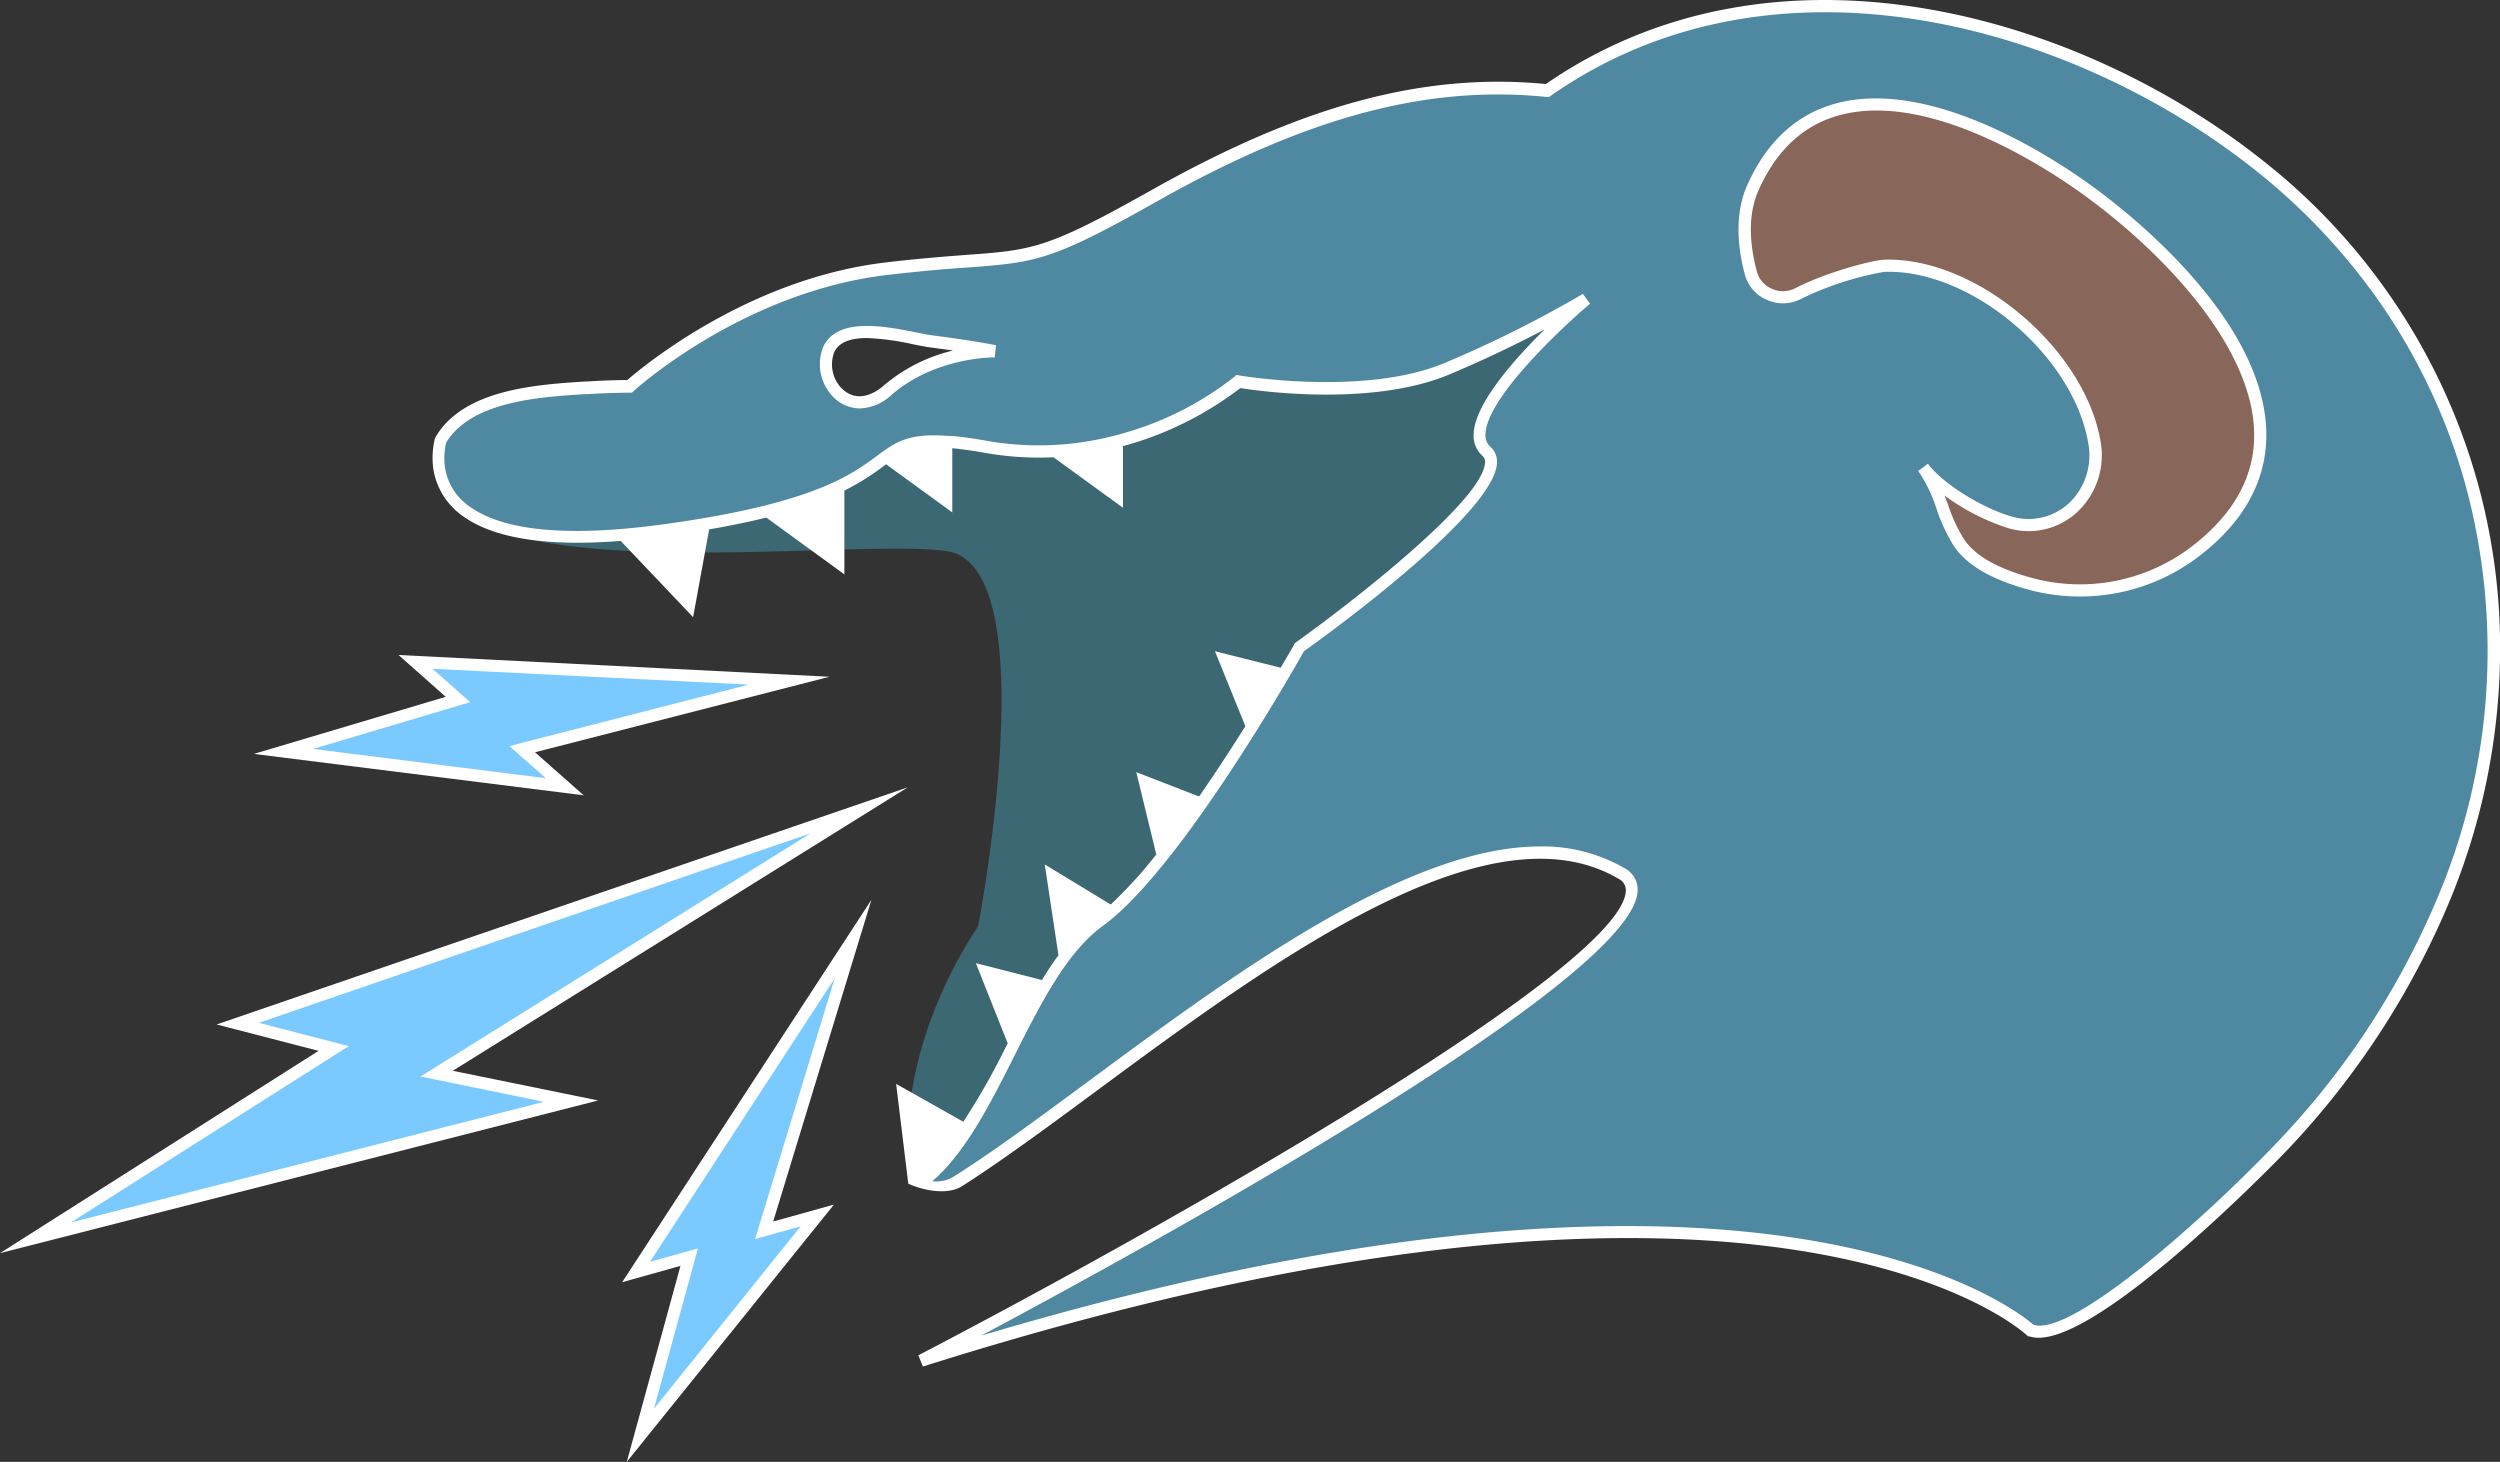 <svg xmlns="http://www.w3.org/2000/svg" viewBox="0 0 411.19 240.44"><rect x="0" y="0" width="411.19" height="240.44" fill="#333333" stroke="none"/><title>Behir</title><g id="bbcc89a8-5baf-4af2-9ab3-9ab7f70fb583" data-name="Layer 2"><g id="ade84399-fe26-4f64-b583-e0c2657bb376" data-name="Layer 1"><path d="M243.76,73.72c6.36,5.66-30.45,31.87-30.45,31.87s-19.84,35.39-32.6,44.6c-12.12,8.77-17.2,34.21-29.24,42.72a12,12,0,0,1-1.91,1.2,24.78,24.78,0,0,1-.28-2.58c-.39-5.94,0-21.5,11.6-39.2,0,0,11.34-58.78-4.94-61.64-11.9-2-57.73,3.8-76.12-4.19-6.29-2.69-9.37-7-6.82-13.81a.49.49,0,0,0,0-.19c.09-.17.14-.34.25-.53s.06-.14.09-.22a3.94,3.94,0,0,1,.28-.59.65.65,0,0,1-.06.23,12.35,12.35,0,0,0-.36,5A10.4,10.4,0,0,0,78,83.67C82.82,87,92.36,89,110.61,86.45c45.33-6.35,27.61-17.7,51.68-13.45s41.09-10.63,41.09-10.63,20.55,3.55,34-2.11a185.37,185.37,0,0,0,22.67-11.34S237.38,68,243.76,73.72Z" style="fill:#3b6872"/><path d="M406.39,79.08a101.29,101.29,0,0,0-34.68-51.76c-32.16-25.66-81.25-37.55-117.2-12.47C233,12.69,213,19.14,190.11,32s-20,9.31-44.36,12.16S103.54,63.5,103.54,63.5c-2.33,0-4.68.11-7,.25-7.65.49-19.71,1.18-24.06,8.67a12.55,12.55,0,0,0-.24,4.51A10.59,10.59,0,0,0,77,84.3c4.9,3.36,14.54,5.41,33,2.8,45.79-6.42,27.88-17.88,52.21-13.59s41.5-10.74,41.5-10.74,20.77,3.59,34.36-2.13a191.93,191.93,0,0,0,22.85-11.42c-1.18,1-22.67,19.43-16.4,25s-30.77,32.2-30.77,32.2-20,35.76-32.93,45.06c-12.25,8.86-17.38,34.56-29.54,43.16a6.32,6.32,0,0,0,6.41-.45c28.11-17.71,80.61-67.26,109-50.58,18.08,10.65-113.28,79.14-115.2,80.14,140.24-44.35,182.45-5,182.46-5,7.93,3.16,35.52-24.16,40.68-29.5a134.49,134.49,0,0,0,26.59-39.76C411.28,126.33,412.78,101.6,406.39,79.08ZM146,64.2c-2.64,2.33-6,2.92-8.55.06a6.7,6.7,0,0,1-1.21-6.62c2.3-5.43,12.9-2,17.07-1.48,3.45.45,6.92,1,10.32,1.6C163.63,57.76,153.62,57.53,146,64.2Z" style="fill:#4f89a1"/><path d="M295.75,48.28A5.46,5.46,0,0,1,288,44.94c-1.28-4.76-1.56-9.81.32-14,10.94-24.65,39.78-10.81,55.43.66,17.68,13,42.77,40.18,16.91,59.45A31.22,31.22,0,0,1,334,96c-4.13-1.13-9.2-3.06-11.71-6.71-2.63-3.83-3.13-8.72-5.91-12.47,2.75,3.7,9.62,7.69,14.1,9,8.37,2.46,15.51-4.72,14.06-13.16-2.52-14.61-19.68-29.57-34.66-29A52.26,52.26,0,0,0,295.75,48.28Z" style="fill:#89665a"/><path d="M342.1,98.11A32,32,0,0,1,333.7,97c-6.12-1.67-10.14-4-12.28-7.11a27.49,27.49,0,0,1-2.92-6.25,24.34,24.34,0,0,0-3-6.18h0l1.6-1.19c2.61,3.51,9.25,7.37,13.58,8.63a9.82,9.82,0,0,0,9.47-2,10.85,10.85,0,0,0,3.32-10C341,58.35,324,44.17,309.88,44.72a51.4,51.4,0,0,0-13.67,4.45h0a6.42,6.42,0,0,1-5.58.16A6.29,6.29,0,0,1,287,45.2c-1.52-5.65-1.4-10.73.36-14.7,3.21-7.22,8.16-11.76,14.7-13.51,15.95-4.24,36.37,9.46,42.24,13.77C351,35.63,372.68,53,372.76,71.49c0,7.78-3.84,14.62-11.51,20.33A32.12,32.12,0,0,1,342.1,98.11ZM319.84,81.5l.54,1.44a26,26,0,0,0,2.69,5.81c1.86,2.71,5.51,4.77,11.15,6.31a30.24,30.24,0,0,0,25.84-4.85c7.13-5.31,10.73-11.6,10.7-18.71-.06-14-14.29-29.38-27.6-39.13-5.69-4.17-25.44-17.47-40.54-13.44-5.94,1.58-10.44,5.75-13.39,12.39-2,4.47-1.24,9.73-.26,13.36a4.32,4.32,0,0,0,2.46,2.82,4.43,4.43,0,0,0,3.86-.1c5.14-2.67,12.79-4.61,14.51-4.68,15-.59,33,14.44,35.68,29.8a12.81,12.81,0,0,1-4,11.86,11.74,11.74,0,0,1-11.36,2.43A36,36,0,0,1,319.84,81.5Z" style="fill:#fff"/><polygon points="134.42 199.92 125.68 202.36 140.31 154.46 104.61 209.21 113.35 206.78 105.33 236.07 134.42 199.92" style="fill:#7bcaff"/><path d="M103.09,240.44l8.83-32.23-9.59,2.68,41-62.9-16.16,52.92,10-2.79Zm11.7-35.1-7.23,26.36,24.13-30-7.5,2.09,13.1-42.89L106.9,207.54Z" style="fill:#fff"/><polygon points="141.31 133.31 39.1 168.37 54.88 172.45 5.83 203.59 93.92 181.12 71.81 176.59 141.31 133.31" style="fill:#7bcaff"/><path d="M0,206.11l52.39-33.27L35.63,168.5l113.67-39L74.47,176.12,98.38,181Zm42.57-37.88,14.79,3.83-45.69,29,77.79-19.84-20.3-4.16,64.16-40Z" style="fill:#fff"/><polygon points="129.82 111.95 68.34 108.84 75.32 115.03 46.59 123.58 92.86 129.42 85.89 123.23 129.82 111.95 129.82 111.95" style="fill:#7bcaff"/><path d="M96,130.81,41.75,124l31.56-9.39-7.76-6.88,70.89,3.58L88,123.73Zm-44.52-7.63L89.78,128l-6-5.29,39.39-10.11L71.14,110l6.19,5.49Z" style="fill:#fff"/><path d="M407.35,78.81a102.16,102.16,0,0,0-35-52.27c-30.55-24.37-80.47-38.7-118.09-12.72-20-1.92-39.9,3.43-64.62,17.31-17.4,9.79-19.7,10-30.76,10.8-3.38.26-7.57.57-13.23,1.24-22.68,2.69-40,17.21-42.48,19.34-2.29,0-4.53.11-6.68.24l-.26,0c-8,.51-20,1.28-24.6,9.15l-.11.27a13.41,13.41,0,0,0-.26,4.88,11.7,11.7,0,0,0,5.19,8.06c5.12,3.5,13.72,4.8,25.64,3.86L114,101.51l2.64-14.44c3.58-.62,6.69-1.27,9.4-1.94l12.84,9.34V80.69a40.57,40.57,0,0,0,6.51-4.07l.35-.26,10.89,7.92V73.72c1.51.15,3.3.4,5.41.77a50.84,50.84,0,0,0,11.23.72l11.43,8.3V73.38A55.63,55.63,0,0,0,204,63.83c3.21.51,21.71,3.1,34.46-2.27,6.24-2.63,11.59-5.27,15.59-7.37-5.24,5.16-11.62,12.45-11.67,17.31A4.39,4.39,0,0,0,243.85,75a1.25,1.25,0,0,1,.4,1.1c-.34,6.3-22.56,23.46-31.09,29.54l-.18.13-.11.19c0,.07-.85,1.52-2.23,3.86l-10.81-2.71,5,12.33c-2.27,3.61-4.87,7.62-7.61,11.56l-10.33-4,3.29,13.53a72,72,0,0,1-7.51,8.23l-10.83-6.58,2.25,14.94q-1.43,1.92-2.71,4.07l-10.88-2.78,5.24,13.18-.57,1.14a112.38,112.38,0,0,1-6.73,11.77l-11.05-6.23,2,16.41c2.51,1.16,6.46,1.92,8.84.42,6.28-4,13.85-9.55,21.86-15.48,28.78-21.26,64.59-47.73,86.1-35.09a2.07,2.07,0,0,1,1.22,1.95c-.33,12.7-76.27,55.55-116.37,76.44l.76,1.84c137.12-43.36,179.74-6.8,181.48-5.22l.3.26h.2a4.89,4.89,0,0,0,1.52.23c10.91,0,38.81-28.74,40.06-30a135,135,0,0,0,26.79-40.06,108.48,108.48,0,0,0,9.06-43.2A102.08,102.08,0,0,0,407.35,78.81Zm-7.06,70.29a132.48,132.48,0,0,1-26.39,39.46c-12,12.48-33.29,31.33-39.44,29.33-3.21-2.78-45.44-36.19-173.11,1.8,28.93-15.42,107.66-58.71,108-73.2a4,4,0,0,0-2.2-3.72,26.84,26.84,0,0,0-13.84-3.55c-22,0-50.63,21.13-74.47,38.76-8,5.9-15.52,11.47-21.73,15.38a5.44,5.44,0,0,1-3.77.92c5.5-4.73,9.58-12.83,13.54-20.69,4.2-8.36,8.56-17,14.48-21.28,12.56-9.06,31.32-42,33.1-45.19,4-2.84,31.3-22.66,31.75-30.92a3.27,3.27,0,0,0-1.07-2.71,2.42,2.42,0,0,1-.81-2c0-5.43,10.83-16.1,17.19-21.54l-1.18-1.61a191.78,191.78,0,0,1-22.71,11.35c-13.16,5.54-33.59,2.1-33.8,2.06l-.47-.08L203,62a52.5,52.5,0,0,1-18.35,9.29c-.4.12-.8.23-1.22.33a49.34,49.34,0,0,1-21.1.89c-2.23-.4-4.12-.66-5.75-.81l-.63,0c-6.59-.51-8.63,1-11.79,3.34-4.19,3.09-10.52,7.76-34.35,11.1-15.65,2.21-26.51,1.33-32.28-2.63a9.6,9.6,0,0,1-4.35-6.68,11.49,11.49,0,0,1,.19-4c4.1-6.83,15.42-7.55,22.92-8l.26,0c2.23-.14,4.57-.22,7-.25h.39l.28-.26c.17-.17,17.91-16.27,41.65-19.09,5.61-.65,9.78-1,13.14-1.22,11.42-.87,13.8-1,31.59-11.06,24.49-13.75,44.17-19,63.81-17l.37,0,.3-.21C291.89-10,341,4.11,371.09,28.1A102.74,102.74,0,0,1,392.4,51.17a98.68,98.68,0,0,1,13,28.18A104.2,104.2,0,0,1,400.29,149.1Z" style="fill:#fff"/><path d="M141.44,67.18a6.25,6.25,0,0,1-4.73-2.26,7.7,7.7,0,0,1-1.39-7.68c2.2-5.18,10.11-3.61,15.34-2.57,1.1.22,2.05.4,2.78.5,2.87.37,6.64.89,10.38,1.61l-.21,2c-.08,0-9.72-.13-17,6.19A8,8,0,0,1,141.44,67.18ZM142.6,55.6c-2.52,0-4.65.58-5.43,2.43a5.71,5.71,0,0,0,1,5.56c2.85,3.2,6.19.7,7.14-.14h0a27.3,27.3,0,0,1,11.45-5.8l-3.61-.49c-.8-.1-1.78-.3-2.92-.52A42.2,42.2,0,0,0,142.6,55.6Z" style="fill:#fff"/></g></g></svg>